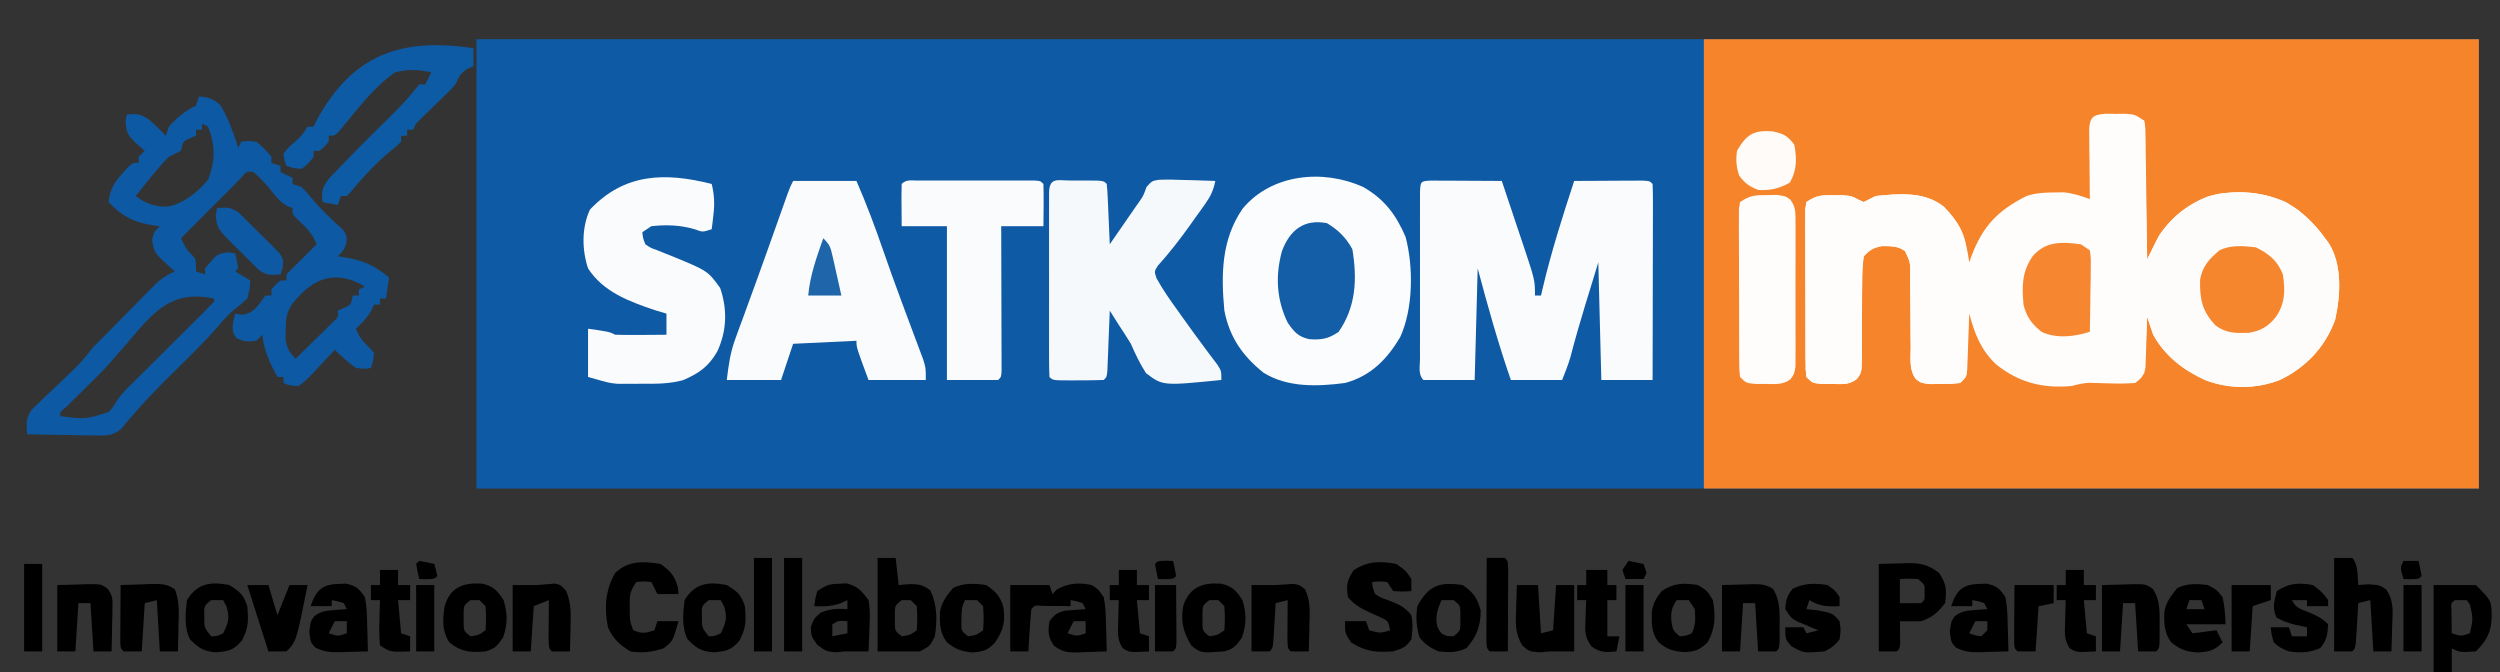 <?xml version="1.0" encoding="UTF-8"?>
<svg version="1.1" xmlns="http://www.w3.org/2000/svg" width="829" height="223">
<rect width="100%" height="100%" fill="#333333" stroke="none"/>
<path d="M0 0 C219.12 0 438.24 0 664 0 C664 49.17 664 98.34 664 149 C444.88 149 225.76 149 0 149 C0 99.83 0 50.66 0 0 Z " fill="#0F5AA5" transform="translate(158,13)"/>
<path d="M0 0 C84.81 0 169.62 0 257 0 C257 49.17 257 98.34 257 149 C172.19 149 87.38 149 0 149 C0 99.83 0 50.66 0 0 Z " fill="#F6842A" transform="translate(565,13)"/>
<path d="M0 0 C1.734 0.008 1.734 0.008 3.504 0.016 C4.658 0.01 5.811 0.005 7 0 C10.066 0.266 10.066 0.266 13.066 2.266 C13.465 4.252 13.465 4.252 13.499 6.715 C13.519 7.636 13.538 8.557 13.559 9.506 C13.565 10.502 13.572 11.497 13.578 12.523 C13.596 13.542 13.614 14.56 13.633 15.609 C13.687 18.869 13.721 22.13 13.754 25.391 C13.787 27.598 13.822 29.805 13.857 32.012 C13.943 37.43 14.011 42.847 14.066 48.266 C14.33 47.724 14.593 47.183 14.865 46.625 C15.216 45.911 15.568 45.197 15.93 44.461 C16.448 43.402 16.448 43.402 16.978 42.321 C20.682 35.328 26.78 30.425 34.074 27.445 C42.758 24.949 51.819 25.662 60.066 29.266 C65.346 32.4 69.472 36.274 73.066 41.266 C73.46 41.792 73.853 42.318 74.258 42.859 C78.817 50.103 78.2 60.154 76.406 68.242 C73.183 77.257 66.68 84.166 58.066 88.266 C50.08 91.347 41.273 91.332 33.293 88.301 C25.933 84.879 20.082 80.428 16.066 73.266 C15.358 71.28 14.682 69.282 14.066 67.266 C14.052 67.825 14.037 68.385 14.022 68.962 C13.948 71.502 13.851 74.04 13.754 76.578 C13.731 77.459 13.709 78.34 13.686 79.248 C13.65 80.096 13.615 80.943 13.578 81.816 C13.552 82.597 13.526 83.377 13.499 84.181 C12.957 86.794 12.218 87.708 10.066 89.266 C7.179 89.458 4.504 89.502 1.629 89.391 C0.109 89.347 -1.41 89.308 -2.93 89.273 C-3.602 89.249 -4.274 89.225 -4.967 89.2 C-7.085 89.271 -8.893 89.712 -10.934 90.266 C-20.606 91.134 -28.537 89.122 -36.145 83 C-41.133 78.164 -43.162 72.899 -44.934 66.266 C-44.953 66.891 -44.973 67.517 -44.994 68.162 C-45.089 70.988 -45.198 73.814 -45.309 76.641 C-45.355 78.118 -45.355 78.118 -45.402 79.625 C-45.441 80.566 -45.48 81.507 -45.52 82.477 C-45.551 83.346 -45.582 84.215 -45.615 85.111 C-45.934 87.266 -45.934 87.266 -47.934 89.266 C-50.867 89.566 -50.867 89.566 -54.371 89.578 C-56.102 89.603 -56.102 89.603 -57.867 89.629 C-60.934 89.266 -60.934 89.266 -62.601 87.985 C-64.932 84.978 -64.353 81.203 -64.34 77.547 C-64.351 76.693 -64.362 75.838 -64.373 74.958 C-64.419 71.302 -64.43 67.646 -64.445 63.99 C-64.46 61.321 -64.493 58.653 -64.527 55.984 C-64.523 54.742 -64.523 54.742 -64.518 53.475 C-64.461 49.249 -64.461 49.249 -66.212 45.547 C-68.632 43.746 -70.96 43.901 -73.898 43.867 C-76.777 44.431 -77.897 45.106 -79.934 47.266 C-80.323 50.288 -80.467 52.961 -80.438 55.984 C-80.447 56.839 -80.456 57.693 -80.466 58.573 C-80.495 61.304 -80.498 64.034 -80.496 66.766 C-80.5 69.497 -80.509 72.227 -80.537 74.958 C-80.554 76.658 -80.556 78.357 -80.544 80.057 C-80.595 85.829 -80.595 85.829 -82.265 87.985 C-84.884 89.995 -87.26 89.625 -90.496 89.578 C-91.652 89.574 -92.809 89.57 -94 89.566 C-96.934 89.266 -96.934 89.266 -98.934 87.266 C-99.194 84.837 -99.194 84.837 -99.208 81.746 C-99.218 80.591 -99.227 79.437 -99.237 78.247 C-99.236 76.995 -99.235 75.743 -99.234 74.453 C-99.239 73.173 -99.243 71.894 -99.247 70.575 C-99.255 67.865 -99.255 65.155 -99.249 62.444 C-99.243 58.967 -99.26 55.49 -99.284 52.013 C-99.302 48.701 -99.298 45.39 -99.297 42.078 C-99.306 40.826 -99.315 39.574 -99.325 38.284 C-99.319 37.129 -99.312 35.975 -99.306 34.785 C-99.307 33.765 -99.307 32.745 -99.308 31.695 C-99.184 30.893 -99.061 30.091 -98.934 29.266 C-95.483 26.965 -94.062 26.996 -89.996 27.016 C-88.436 27.008 -88.436 27.008 -86.844 27 C-83.934 27.266 -83.934 27.266 -81.805 28.406 C-81.187 28.69 -80.57 28.973 -79.934 29.266 C-78.59 28.62 -77.258 27.949 -75.934 27.266 C-68.261 26.477 -59.835 25.701 -53.477 30.727 C-47.831 36.358 -46 41.357 -44.934 49.266 C-44.703 48.613 -44.472 47.961 -44.234 47.289 C-40.511 37.311 -35.456 32.019 -25.934 27.266 C-22.796 26.222 -19.856 26.101 -16.559 26.078 C-15.643 26.064 -14.728 26.05 -13.785 26.035 C-10.584 26.294 -7.955 27.21 -4.934 28.266 C-4.944 27.488 -4.955 26.711 -4.965 25.911 C-5.007 22.404 -5.033 18.897 -5.059 15.391 C-5.075 14.167 -5.092 12.944 -5.109 11.684 C-5.116 10.517 -5.122 9.35 -5.129 8.148 C-5.139 7.07 -5.15 5.991 -5.161 4.879 C-4.825 1.015 -3.81 0.345 0 0 Z " fill="#FEFDFC" transform="translate(697.934,37.734)"/>
<path d="M0 0 C1.084 0.005 2.168 0.01 3.285 0.016 C5.04 0.021 5.04 0.021 6.83 0.026 C8.677 0.038 8.677 0.038 10.562 0.051 C12.416 0.058 12.416 0.058 14.306 0.065 C17.371 0.077 20.435 0.093 23.5 0.114 C23.681 0.657 23.862 1.201 24.048 1.761 C25.373 5.737 26.7 9.712 28.035 13.684 C28.544 15.202 29.053 16.72 29.562 18.239 C29.818 18.998 30.074 19.757 30.338 20.539 C34.5 32.972 34.5 32.972 34.5 38.114 C35.16 38.114 35.82 38.114 36.5 38.114 C36.707 37.214 36.915 36.314 37.129 35.387 C39.966 23.429 43.671 11.787 47.5 0.114 C51.646 0.085 55.791 0.067 59.937 0.051 C61.121 0.043 62.305 0.034 63.525 0.026 C64.65 0.022 65.775 0.019 66.933 0.016 C67.975 0.011 69.018 0.005 70.091 0 C72.5 0.114 72.5 0.114 73.5 1.114 C73.594 3.138 73.617 5.167 73.613 7.194 C73.613 9.146 73.613 9.146 73.613 11.137 C73.608 12.568 73.603 13.999 73.597 15.43 C73.596 16.886 73.594 18.342 73.593 19.798 C73.589 23.636 73.579 27.475 73.568 31.314 C73.558 35.228 73.554 39.142 73.549 43.057 C73.538 50.742 73.52 58.428 73.5 66.114 C67.89 66.114 62.28 66.114 56.5 66.114 C56.17 53.244 55.84 40.374 55.5 27.114 C54.407 30.682 53.314 34.25 52.187 37.926 C51.849 39.027 51.511 40.127 51.163 41.261 C49.401 47.03 47.741 52.81 46.222 58.647 C45.477 61.19 44.484 63.654 43.5 66.114 C37.89 66.114 32.28 66.114 26.5 66.114 C22.264 53.903 18.836 41.603 15.5 29.114 C15.17 41.324 14.84 53.534 14.5 66.114 C8.89 66.114 3.28 66.114 -2.5 66.114 C-4.303 64.311 -3.628 61.57 -3.63 59.141 C-3.633 57.863 -3.636 56.585 -3.639 55.268 C-3.637 53.862 -3.635 52.457 -3.633 51.051 C-3.634 49.62 -3.635 48.189 -3.636 46.758 C-3.637 43.755 -3.635 40.752 -3.631 37.749 C-3.625 33.892 -3.628 30.035 -3.634 26.178 C-3.638 23.221 -3.637 20.265 -3.634 17.309 C-3.633 15.886 -3.634 14.464 -3.637 13.041 C-3.639 11.056 -3.635 9.071 -3.63 7.086 C-3.629 5.954 -3.628 4.823 -3.627 3.657 C-3.458 0.259 -3.396 0.154 0 0 Z " fill="#FAFBFD" transform="translate(474.5,59.886)"/>
<path d="M0 0 C3.156 0.263 4.695 0.723 7.062 2.875 C9.814 7.313 11.372 12.056 13 17 C13.33 16.34 13.66 15.68 14 15 C16.188 14.688 16.188 14.688 19 15 C21.812 17.375 21.812 17.375 24 20 C24 20.66 24 21.32 24 22 C25.485 22.495 25.485 22.495 27 23 C27 23.66 27 24.32 27 25 C28.32 25.66 29.64 26.32 31 27 C31 27.66 31 28.32 31 29 C32.485 29.495 32.485 29.495 34 30 C35.543 31.566 35.543 31.566 37.188 33.562 C40.392 37.392 43.859 40.733 47.594 44.043 C49 46 49 46 48.844 48.613 C48 51 48 51 46 53 C46.641 53.086 47.281 53.173 47.941 53.262 C54.26 54.288 58.064 55.923 63 60 C62.67 62.31 62.34 64.62 62 67 C61.34 67 60.68 67 60 67 C60 67.66 60 68.32 60 69 C59.34 69 58.68 69 58 69 C57.629 69.866 57.629 69.866 57.25 70.75 C55.833 73.3 54.124 75.018 52 77 C53.116 79.604 54.035 81.031 56.188 82.938 C56.786 83.618 57.384 84.299 58 85 C57.75 87.75 57.75 87.75 57 90 C54.938 90.375 54.938 90.375 52 90 C49.464 88.208 47.228 86.158 45 84 C43.788 85.317 43.788 85.317 42.551 86.66 C41.472 87.795 40.393 88.929 39.312 90.062 C38.782 90.643 38.252 91.224 37.705 91.822 C36.196 93.387 34.8 94.78 33 96 C30.105 95.871 30.105 95.871 28 95 C28 94.34 28 93.68 28 93 C27.34 93 26.68 93 26 93 C23.467 88.358 21.535 84.348 21 79 C20.34 79.66 19.68 80.32 19 81 C16.166 81.363 14.595 81.357 12.125 79.875 C10.447 77.078 11.251 75.063 12 72 C13.083 72.186 13.083 72.186 14.188 72.375 C18.442 71.808 19.428 69.337 22 66 C22.66 66 23.32 66 24 66 C24 65.34 24 64.68 24 64 C25.375 62.375 25.375 62.375 27 61 C27.66 61 28.32 61 29 61 C29 60.34 29 59.68 29 59 C30.62 57.288 32.296 55.628 34 54 C34.928 53.072 35.856 52.144 36.812 51.188 C37.895 50.105 37.895 50.105 39 49 C37.56 45.256 35.126 43.031 32.242 40.367 C31 39 31 39 31 37 C30.422 36.773 29.845 36.546 29.25 36.312 C26.404 34.652 25.002 32.608 23 30 C20.479 27.228 20.479 27.228 18 25 C15.769 24.772 15.769 24.772 13.926 26.949 C12.95 27.965 11.975 28.982 11 30 C9.6 31.405 8.198 32.807 6.793 34.207 C6.042 34.958 5.291 35.709 4.518 36.482 C1.012 39.988 -2.494 43.494 -6 47 C-4.951 49.225 -4.197 50.818 -2.375 52.5 C-1 54 -1 54 -1 58 C-0.01 58.33 0.98 58.66 2 59 C2 58.34 2 57.68 2 57 C6.082 52.102 6.082 52.102 9.812 51.688 C10.534 51.791 11.256 51.894 12 52 C12.382 53.656 12.714 55.325 13 57 C12.67 57.33 12.34 57.66 12 58 C13.65 58.99 15.3 59.98 17 61 C16.875 63.688 16.875 63.688 16 67 C13.375 69.375 13.375 69.375 11.716 70.615 C9.86 72.113 8.444 73.71 6.914 75.539 C1.739 81.548 -3.971 87.017 -9.617 92.578 C-14.067 96.987 -18.381 101.43 -22.43 106.211 C-23.207 107.097 -23.207 107.097 -24 108 C-24.586 108.727 -25.171 109.453 -25.774 110.202 C-28.838 112.677 -30.834 112.459 -34.734 112.391 C-36.03 112.378 -37.325 112.365 -38.66 112.352 C-40.023 112.318 -41.387 112.284 -42.75 112.25 C-44.129 112.23 -45.508 112.212 -46.887 112.195 C-50.259 112.148 -53.629 112.082 -57 112 C-57.301 108.538 -57.45 106.638 -55.411 103.746 C-54.318 102.71 -54.318 102.71 -53.203 101.652 C-52.012 100.497 -52.012 100.497 -50.797 99.318 C-49.956 98.533 -49.116 97.747 -48.25 96.938 C-46.607 95.365 -44.967 93.791 -43.328 92.215 C-42.595 91.525 -41.862 90.835 -41.106 90.125 C-38.877 87.876 -36.954 85.489 -35 83 C-33.354 81.313 -31.683 79.65 -30 78 C-28.57 76.55 -27.142 75.098 -25.715 73.645 C-24.123 72.034 -22.53 70.423 -20.938 68.812 C-20.135 67.993 -19.333 67.174 -18.506 66.33 C-17.729 65.547 -16.953 64.764 -16.152 63.957 C-15.451 63.245 -14.75 62.533 -14.027 61.8 C-12.089 60.079 -10.367 59.024 -8 58 C-8.505 57.564 -9.011 57.129 -9.531 56.68 C-14.866 51.79 -14.866 51.79 -15.562 47.688 C-15 45 -15 45 -13 43 C-13.641 42.925 -14.281 42.85 -14.941 42.773 C-21.569 41.766 -25.387 39.858 -30 35 C-29.475 30.891 -28.332 28.745 -25.562 25.688 C-24.636 24.641 -24.636 24.641 -23.691 23.574 C-22 22 -22 22 -20 22 C-20 21.34 -20 20.68 -20 20 C-19.34 19.34 -18.68 18.68 -18 18 C-18.99 17.134 -19.98 16.267 -21 15.375 C-23.534 12.877 -23.963 12.331 -24.375 8.625 C-24.189 7.326 -24.189 7.326 -24 6 C-20.571 5.608 -19.269 5.814 -16.375 7.812 C-14.537 9.506 -12.721 11.189 -11 13 C-10.67 12.01 -10.34 11.02 -10 10 C-7.175 6.87 -4.729 4.864 -1 3 C-0.67 2.01 -0.34 1.02 0 0 Z M1 9 C1 9.66 1 10.32 1 11 C0.34 11 -0.32 11 -1 11 C-1 11.66 -1 12.32 -1 13 C-1.639 13.268 -2.279 13.536 -2.938 13.812 C-5.331 14.887 -5.331 14.887 -6 18 C-7.325 18.682 -8.66 19.347 -10 20 C-11.828 21.763 -11.828 21.763 -13.5 23.812 C-14.099 24.52 -14.699 25.228 -15.316 25.957 C-17.236 28.286 -19.142 30.622 -21 33 C-17.536 35.598 -14.566 36.65 -10.191 36.484 C-4.84 35.301 -0.467 31.743 3 27.625 C5.432 21.241 5.428 16.262 3 10 C2.34 9.67 1.68 9.34 1 9 Z M31.199 68.379 C28.933 71.443 28.811 73.604 28.75 77.375 C28.724 78.331 28.698 79.288 28.672 80.273 C29.046 83.379 29.934 84.705 32 87 C34.341 84.716 36.672 82.422 39 80.125 C39.668 79.474 40.335 78.823 41.023 78.152 C41.655 77.527 42.287 76.902 42.938 76.258 C43.817 75.394 43.817 75.394 44.715 74.512 C46.216 73.077 46.216 73.077 46 71 C46.639 70.732 47.279 70.464 47.938 70.188 C50.331 69.113 50.331 69.113 51 66 C51.66 66 52.32 66 53 66 C53 65.34 53 64.68 53 64 C53.66 63.67 54.32 63.34 55 63 C45.218 57.274 37.967 60.119 31.199 68.379 Z M-24 82 C-24.767 82.859 -25.534 83.717 -26.324 84.602 C-27.404 85.815 -28.47 87.04 -29.508 88.289 C-31.561 90.643 -33.777 92.807 -36 95 C-37.772 96.749 -39.543 98.499 -41.312 100.25 C-42.196 101.121 -43.079 101.993 -43.988 102.891 C-46.115 104.635 -46.115 104.635 -46 106 C-37.618 107.057 -37.618 107.057 -29.91 104.617 C-28.421 102.867 -28.421 102.867 -27.309 101.02 C-25.544 98.296 -23.315 96.277 -21 94 C-20.015 93.021 -19.03 92.042 -18.046 91.062 C-17.525 90.545 -17.005 90.028 -16.469 89.495 C-14.149 87.188 -11.832 84.879 -9.514 82.569 C-8.288 81.348 -7.061 80.128 -5.834 78.909 C-4.057 77.145 -2.284 75.377 -0.512 73.609 C0.041 73.062 0.594 72.514 1.164 71.949 C2.462 70.652 3.734 69.328 5 68 C5 67.67 5 67.34 5 67 C-9.511 63.982 -15.249 71.714 -24 82 Z " fill="#0D59A4" transform="translate(66,32)"/>
<path d="M0 0 C7.039 3.978 10.989 9.262 14.109 16.613 C16.744 26.63 16.625 40.305 12.316 49.777 C7.942 57.163 2.473 62.747 -6 65 C-15.031 66.187 -25.036 66.564 -32.992 61.602 C-39.952 56.05 -44.29 49.833 -46 41 C-47.134 29.004 -46.978 17.366 -39.938 7.188 C-30.329 -4.387 -13.208 -5.993 0 0 Z " fill="#FBFCFD" transform="translate(452,62)"/>
<path d="M0 0 C0.33 0 0.66 0 1 0 C1.33 15.18 1.66 30.36 2 46 C3.32 43.36 4.64 40.72 6 38 C10.773 31.181 17.593 25.844 25.91 24.246 C35.489 23.118 44.298 24.084 52.312 29.812 C55.676 32.567 58.45 35.458 61 39 C61.393 39.526 61.786 40.052 62.191 40.594 C66.75 47.837 66.134 57.888 64.34 65.977 C61.116 74.992 54.614 81.901 46 86 C38.014 89.082 29.207 89.067 21.227 86.035 C13.866 82.613 8.015 78.162 4 71 C3.01 68.03 3.01 68.03 2 65 C1.67 71.27 1.34 77.54 1 84 C0.67 84 0.34 84 0 84 C0 56.28 0 28.56 0 0 Z " fill="#FEFCFA" transform="translate(710,40)"/>
<path d="M0 0 C0.798 0.004 1.596 0.008 2.418 0.012 C3.216 0.008 4.014 0.004 4.836 0 C10.791 0.01 10.791 0.01 11.918 1.137 C12.075 2.623 12.169 4.116 12.234 5.609 C12.276 6.508 12.318 7.408 12.361 8.334 C12.401 9.28 12.44 10.225 12.48 11.199 C12.524 12.149 12.567 13.098 12.611 14.076 C12.718 16.43 12.82 18.783 12.918 21.137 C14.691 18.576 16.461 16.013 18.23 13.449 C18.73 12.728 19.229 12.007 19.744 11.264 C20.231 10.558 20.717 9.852 21.219 9.125 C21.701 8.44 22.184 7.754 22.681 7.048 C24.07 5.038 24.07 5.038 25.105 2.137 C26.918 0.137 26.918 0.137 29.112 -0.243 C31.961 -0.358 34.757 -0.298 37.605 -0.176 C38.594 -0.153 39.582 -0.131 40.6 -0.107 C43.041 -0.048 45.479 0.034 47.918 0.137 C47.306 3.264 46.289 5.344 44.441 7.93 C43.938 8.638 43.435 9.347 42.917 10.077 C42.113 11.189 42.113 11.189 41.293 12.324 C40.753 13.085 40.214 13.846 39.658 14.63 C36.268 19.379 32.751 23.947 28.832 28.277 C27.677 30.14 27.677 30.14 28.402 32.363 C30.504 36.209 32.98 39.712 35.543 43.262 C36.077 44.011 36.611 44.761 37.161 45.534 C39.571 48.91 42.004 52.268 44.488 55.59 C45.208 56.554 45.927 57.518 46.668 58.512 C47.302 59.344 47.936 60.177 48.59 61.035 C49.918 63.137 49.918 63.137 49.918 66.137 C30.482 68.092 30.482 68.092 24.922 63.852 C22.901 60.701 21.404 57.569 19.918 54.137 C18.619 52.032 17.287 49.947 15.918 47.887 C14.917 46.304 13.916 44.721 12.918 43.137 C12.893 43.798 12.868 44.459 12.842 45.14 C12.726 48.119 12.604 51.096 12.48 54.074 C12.441 55.115 12.402 56.156 12.361 57.229 C12.319 58.218 12.278 59.207 12.234 60.227 C12.198 61.143 12.161 62.059 12.123 63.004 C11.918 65.137 11.918 65.137 10.918 66.137 C8.075 66.237 5.261 66.275 2.418 66.262 C1.62 66.266 0.822 66.269 0 66.273 C-5.955 66.263 -5.955 66.263 -7.082 65.137 C-7.181 63.148 -7.21 61.155 -7.211 59.164 C-7.215 57.886 -7.218 56.608 -7.221 55.291 C-7.219 53.886 -7.217 52.48 -7.215 51.074 C-7.216 49.643 -7.216 48.212 -7.218 46.781 C-7.219 43.778 -7.217 40.775 -7.212 37.772 C-7.207 33.915 -7.21 30.058 -7.216 26.201 C-7.22 23.245 -7.218 20.288 -7.216 17.332 C-7.215 15.91 -7.216 14.487 -7.218 13.064 C-7.221 11.079 -7.216 9.094 -7.211 7.109 C-7.211 5.978 -7.21 4.846 -7.209 3.68 C-6.966 -1.188 -4.24 0.007 0 0 Z " fill="#F6F9FB" transform="translate(355.082,59.863)"/>
<path d="M0 0 C6.93 0 13.86 0 21 0 C24.34 7.691 27.254 15.425 29.975 23.351 C31.879 28.868 33.858 34.351 35.895 39.82 C36.145 40.495 36.396 41.17 36.654 41.865 C37.664 44.584 38.675 47.304 39.699 50.018 C40.418 51.927 41.13 53.838 41.84 55.75 C42.464 57.413 42.464 57.413 43.101 59.109 C44 62 44 62 44 66 C37.73 66 31.46 66 25 66 C21 55.25 21 55.25 21 53 C10.605 53.495 10.605 53.495 0 54 C-1.32 57.96 -2.64 61.92 -4 66 C-9.94 66 -15.88 66 -22 66 C-21.316 60.528 -20.867 56.979 -19.066 52.078 C-18.669 50.983 -18.272 49.888 -17.863 48.759 C-17.434 47.601 -17.005 46.443 -16.562 45.25 C-15.89 43.403 -15.217 41.557 -14.545 39.709 C-13.844 37.784 -13.139 35.86 -12.435 33.937 C-10.984 29.968 -9.563 25.989 -8.148 22.008 C-7.919 21.364 -7.691 20.719 -7.455 20.056 C-6.782 18.162 -6.11 16.269 -5.438 14.375 C-4.604 12.028 -3.77 9.682 -2.934 7.336 C-2.584 6.352 -2.233 5.367 -1.873 4.353 C-1 2 -1 2 0 0 Z " fill="#F9FBFC" transform="translate(263,60)"/>
<path d="M0 0 C1.56 -0.008 1.56 -0.008 3.152 -0.016 C6.062 0.25 6.062 0.25 8.191 1.391 C8.809 1.674 9.426 1.958 10.062 2.25 C11.406 1.605 12.738 0.933 14.062 0.25 C21.748 -0.54 30.114 -1.288 36.516 3.684 C41.154 8.38 44.175 12.95 44.208 19.69 C44.214 20.584 44.221 21.478 44.227 22.4 C44.228 23.362 44.229 24.325 44.23 25.316 C44.235 26.801 44.235 26.801 44.241 28.316 C44.246 30.408 44.248 32.5 44.248 34.593 C44.25 37.803 44.268 41.014 44.287 44.225 C44.29 46.255 44.292 48.286 44.293 50.316 C44.3 51.281 44.307 52.246 44.315 53.239 C44.312 54.13 44.309 55.022 44.305 55.94 C44.307 56.726 44.308 57.512 44.31 58.321 C44.062 60.25 44.062 60.25 42.062 62.25 C39.129 62.551 39.129 62.551 35.625 62.562 C33.894 62.588 33.894 62.588 32.129 62.613 C29.062 62.25 29.062 62.25 27.395 60.969 C25.064 57.962 25.643 54.187 25.656 50.531 C25.645 49.677 25.635 48.823 25.623 47.943 C25.577 44.286 25.566 40.63 25.551 36.974 C25.536 34.305 25.503 31.637 25.469 28.969 C25.473 27.726 25.473 27.726 25.478 26.459 C25.535 22.233 25.535 22.233 23.785 18.531 C21.364 16.73 19.036 16.886 16.098 16.852 C13.219 17.415 12.099 18.09 10.062 20.25 C9.674 23.273 9.529 25.946 9.559 28.969 C9.549 29.823 9.54 30.677 9.53 31.557 C9.501 34.289 9.498 37.019 9.5 39.75 C9.496 42.481 9.487 45.212 9.459 47.943 C9.442 49.642 9.44 51.341 9.452 53.041 C9.401 58.813 9.401 58.813 7.731 60.969 C5.112 62.979 2.736 62.609 -0.5 62.562 C-1.656 62.559 -2.813 62.555 -4.004 62.551 C-6.938 62.25 -6.938 62.25 -8.938 60.25 C-9.198 57.821 -9.198 57.821 -9.212 54.73 C-9.222 53.576 -9.231 52.421 -9.241 51.232 C-9.24 49.98 -9.239 48.728 -9.238 47.438 C-9.243 46.158 -9.247 44.878 -9.251 43.559 C-9.259 40.849 -9.258 38.139 -9.253 35.429 C-9.247 31.951 -9.264 28.475 -9.288 24.997 C-9.306 21.686 -9.302 18.374 -9.301 15.062 C-9.31 13.81 -9.319 12.558 -9.329 11.268 C-9.322 10.114 -9.316 8.959 -9.31 7.77 C-9.31 6.75 -9.311 5.73 -9.312 4.679 C-9.188 3.877 -9.065 3.076 -8.938 2.25 C-5.487 -0.051 -4.066 -0.02 0 0 Z " fill="#FEFDFB" transform="translate(607.938,64.75)"/>
<path d="M0 0 C0.884 3.635 1.008 6.604 0.562 10.312 C0.461 11.196 0.359 12.079 0.254 12.988 C0.17 13.652 0.086 14.316 0 15 C-3 16 -3 16 -5.5 15.062 C-10.297 13.606 -15.017 13.468 -20 14 C-20.99 14.66 -21.98 15.32 -23 16 C-22.805 17.95 -22.805 17.95 -22 20 C-20.235 21.217 -20.235 21.217 -18 22 C-17.19 22.33 -16.381 22.66 -15.547 23 C-14.706 23.33 -13.866 23.66 -13 24 C-1.297 28.832 -1.297 28.832 2.812 34.5 C5.238 41.649 5.032 48.616 1.875 55.5 C-0.99 60.536 -4.236 62.826 -9.539 65.078 C-14.217 66.324 -18.619 66.291 -23.438 66.25 C-24.811 66.262 -24.811 66.262 -26.213 66.273 C-27.56 66.27 -27.56 66.27 -28.934 66.266 C-30.141 66.262 -30.141 66.262 -31.373 66.259 C-34 66 -34 66 -41 64 C-41 58.72 -41 53.44 -41 48 C-34 49 -34 49 -32 50 C-29.116 50.072 -26.258 50.093 -23.375 50.062 C-22.573 50.058 -21.771 50.053 -20.945 50.049 C-18.964 50.037 -16.982 50.019 -15 50 C-15 47.69 -15 45.38 -15 43 C-16.238 42.629 -17.475 42.258 -18.75 41.875 C-27.316 38.988 -35.955 35.829 -41 28 C-43.072 21.785 -43.133 14.441 -40.375 8.5 C-28.953 -3.523 -15.685 -3.966 0 0 Z " fill="#FAFBFD" transform="translate(236,61)"/>
<path d="M0 0 C1.346 -0.005 1.346 -0.005 2.72 -0.01 C4.184 -0.007 4.184 -0.007 5.678 -0.003 C6.673 -0.004 7.668 -0.005 8.693 -0.006 C10.801 -0.007 12.91 -0.005 15.018 -0.001 C18.258 0.004 21.497 -0.001 24.736 -0.007 C26.779 -0.007 28.822 -0.005 30.865 -0.003 C31.841 -0.005 32.817 -0.007 33.823 -0.01 C34.721 -0.006 35.618 -0.003 36.543 0 C37.734 0.001 37.734 0.001 38.95 0.002 C40.771 0.129 40.771 0.129 41.771 1.129 C41.916 5.798 41.814 10.458 41.771 15.129 C37.151 15.129 32.531 15.129 27.771 15.129 C27.777 16.639 27.782 18.148 27.787 19.703 C27.805 25.281 27.817 30.859 27.826 36.437 C27.831 38.855 27.838 41.273 27.847 43.692 C27.859 47.159 27.865 50.627 27.869 54.094 C27.874 55.183 27.879 56.271 27.885 57.393 C27.885 58.394 27.885 59.395 27.885 60.426 C27.887 61.312 27.889 62.198 27.892 63.111 C27.771 65.129 27.771 65.129 26.771 66.129 C21.161 66.129 15.551 66.129 9.771 66.129 C9.771 49.299 9.771 32.469 9.771 15.129 C4.821 15.129 -0.129 15.129 -5.229 15.129 C-5.326 4.29 -5.326 4.29 -5.229 1.129 C-3.669 -0.43 -2.167 0.002 0 0 Z " fill="#FAFBFD" transform="translate(304.229,59.871)"/>
<path d="M0 0 C1.052 -0.017 2.104 -0.034 3.188 -0.051 C6 0.312 6 0.312 7.652 1.496 C9.5 3.987 9.381 5.659 9.388 8.746 C9.398 9.857 9.407 10.969 9.417 12.114 C9.411 13.314 9.405 14.514 9.398 15.75 C9.401 16.982 9.404 18.213 9.407 19.482 C9.41 22.756 9.398 26.029 9.381 29.303 C9.375 31.311 9.381 33.318 9.391 35.325 C9.41 39.175 9.407 43.025 9.398 46.875 C9.408 48.675 9.408 48.675 9.417 50.511 C9.407 51.623 9.398 52.734 9.388 53.879 C9.386 54.858 9.383 55.837 9.381 56.846 C9 59.312 9 59.312 7.667 61.129 C5.027 63.003 2.616 62.671 -0.562 62.625 C-1.719 62.621 -2.875 62.617 -4.066 62.613 C-7 62.312 -7 62.312 -9 60.312 C-9.261 57.884 -9.261 57.884 -9.275 54.793 C-9.284 53.638 -9.294 52.484 -9.304 51.294 C-9.303 50.042 -9.302 48.79 -9.301 47.5 C-9.305 46.22 -9.309 44.94 -9.314 43.622 C-9.321 40.912 -9.321 38.201 -9.316 35.491 C-9.31 32.014 -9.327 28.537 -9.35 25.06 C-9.368 21.748 -9.365 18.437 -9.363 15.125 C-9.372 13.873 -9.382 12.621 -9.391 11.331 C-9.385 10.176 -9.379 9.022 -9.372 7.832 C-9.373 6.812 -9.374 5.792 -9.374 4.741 C-9.251 3.94 -9.127 3.138 -9 2.312 C-5.553 0.015 -4.067 0.015 0 0 Z " fill="#FEFDFB" transform="translate(586,64.688)"/>
<path d="M0 0 C0 1.98 0 3.96 0 6 C-0.928 6.371 -0.928 6.371 -1.875 6.75 C-4.428 8.252 -4.704 9.397 -6 12 C-7.405 13.616 -7.405 13.616 -9.004 15.164 C-9.579 15.729 -10.155 16.293 -10.748 16.875 C-11.347 17.453 -11.946 18.03 -12.562 18.625 C-13.753 19.782 -14.942 20.94 -16.129 22.102 C-16.656 22.61 -17.182 23.119 -17.725 23.643 C-19.116 24.994 -19.116 24.994 -20 27 C-20.66 27 -21.32 27 -22 27 C-22 27.66 -22 28.32 -22 29 C-22.66 29 -23.32 29 -24 29 C-24 29.66 -24 30.32 -24 31 C-25.355 32.332 -25.355 32.332 -27.188 33.812 C-32.229 38.004 -36.552 42.552 -40.668 47.645 C-41.108 48.092 -41.547 48.539 -42 49 C-42.66 49 -43.32 49 -44 49 C-44.33 49.99 -44.66 50.98 -45 52 C-46.65 51.67 -48.3 51.34 -50 51 C-50.527 47.398 -50.149 46.2 -47.938 43.23 C-46.972 42.204 -45.991 41.19 -45 40.188 C-44.475 39.637 -43.949 39.087 -43.408 38.52 C-38.179 33.078 -32.816 27.759 -27.434 22.469 C-24.666 19.739 -22.07 17.088 -19.656 14.031 C-19.11 13.361 -18.563 12.691 -18 12 C-17.34 12 -16.68 12 -16 12 C-15.34 10.68 -14.68 9.36 -14 8 C-18.285 7.011 -21.719 6.92 -26 8 C-32.137 12.193 -36.973 18.341 -41.677 24.027 C-42.209 24.666 -42.741 25.306 -43.289 25.965 C-43.763 26.547 -44.237 27.13 -44.725 27.73 C-46 29 -46 29 -48 29 C-48 29.66 -48 30.32 -48 31 C-49.375 32.625 -49.375 32.625 -51 34 C-51.66 34 -52.32 34 -53 34 C-53 34.66 -53 35.32 -53 36 C-54.688 38.188 -54.688 38.188 -57 40 C-59.75 39.75 -59.75 39.75 -62 39 C-62.711 37.227 -62.711 37.227 -63 35 C-61.602 33.148 -61.602 33.148 -59.625 31.375 C-56.926 28.982 -56.926 28.982 -55 26 C-54.34 26 -53.68 26 -53 26 C-52.752 25.447 -52.505 24.895 -52.249 24.325 C-40.233 1.959 -23.982 -3.62 0 0 Z " fill="#0D5BA4" transform="translate(157,16)"/>
<path d="M0 0 C3.755 2.227 6.342 4.799 8.438 8.625 C10.083 18.5 9.685 27.689 3.875 36.062 C0.418 38.392 -1.745 38.739 -5.852 38.473 C-9.534 37.662 -10.881 36.054 -13 33 C-16.725 25.339 -17.15 17.353 -14.875 9.188 C-12.276 2.338 -7.625 -1.472 0 0 Z " fill="#145EA7" transform="translate(440,74)"/>
<path d="M0 0 C4.406 2.163 7.199 4.397 9 9 C9.799 14.218 9.775 18.538 6.75 23 C4.243 26.218 1.676 27.737 -2.367 28.371 C-6.735 28.487 -9.986 28.563 -13.5 25.75 C-17.894 20.917 -18.547 17.212 -18.461 10.77 C-17.729 6.372 -15.374 3.78 -12 1 C-8.288 -0.856 -4.052 -0.448 0 0 Z " fill="#F6862E" transform="translate(748,82)"/>
<path d="M0 0 C0.99 0.66 1.98 1.32 3 2 C3.341 4.706 3.341 4.706 3.293 8.102 C3.283 9.313 3.274 10.525 3.264 11.773 C3.239 13.044 3.213 14.315 3.188 15.625 C3.167 17.543 3.167 17.543 3.146 19.5 C3.111 22.667 3.062 25.833 3 29 C-1.972 30.657 -8.122 31.365 -12.984 29.059 C-16.201 26.519 -18.119 23.964 -19 20 C-19.555 13.99 -19.54 9.127 -16 4 C-11.712 -1.092 -6.216 -0.827 0 0 Z " fill="#F68730" transform="translate(690,81)"/>
<path d="M0 0 C4.29 0 8.58 0 13 0 C13.33 0.99 13.66 1.98 14 3 C14.474 2.505 14.949 2.01 15.438 1.5 C19.102 -0.645 22.853 -0.927 27 0 C29.234 1.449 29.234 1.449 31 4 C31.62 7.079 31.696 10.116 31.75 13.25 C31.78 14.09 31.809 14.931 31.84 15.797 C31.91 17.864 31.957 19.932 32 22 C29.582 22.108 27.169 22.187 24.75 22.25 C23.727 22.3 23.727 22.3 22.684 22.352 C19.221 22.419 17.358 22.266 14.543 20.176 C12.47 17.253 12.478 15.508 13 12 C14.636 9.825 15.586 9.094 18.262 8.488 C19.062 8.43 19.863 8.372 20.688 8.312 C21.9 8.214 21.9 8.214 23.137 8.113 C23.752 8.076 24.366 8.039 25 8 C24.67 7.34 24.34 6.68 24 6 C21.975 5.348 21.975 5.348 20 5 C20 5.66 20 6.32 20 7 C19.145 6.988 18.291 6.977 17.41 6.965 C16.305 6.956 15.201 6.947 14.062 6.938 C12.409 6.92 12.409 6.92 10.723 6.902 C8.086 6.687 8.086 6.687 7 8 C6.765 10.35 6.586 12.706 6.438 15.062 C6.354 16.353 6.27 17.643 6.184 18.973 C6.123 19.972 6.062 20.971 6 22 C4.02 22 2.04 22 0 22 C0 14.74 0 7.48 0 0 Z M21 12 C20.34 13.32 19.68 14.64 19 16 C22.049 17.011 22.049 17.011 25 16 C25 14.68 25 13.36 25 12 C23.68 12 22.36 12 21 12 Z " fill="#000000" transform="translate(335,194)"/>
<path d="M0 0 C3.188 2.25 3.188 2.25 5 5 C5 6.32 5 7.64 5 9 C2.125 9.188 2.125 9.188 -1 9 C-1.66 8.01 -2.32 7.02 -3 6 C-5.584 5.75 -5.584 5.75 -8 6 C-7.835 7.951 -7.835 7.951 -7 10 C-5.025 11.246 -5.025 11.246 -2.625 12.062 C0.567 13.274 2.905 14.235 5 17 C5.556 19.705 5.426 22.277 5 25 C3.188 27.674 2.122 27.959 -1 29 C-6.632 29.369 -10.111 29.143 -15 26 C-17 23 -17 23 -17 19 C-14.69 19 -12.38 19 -10 19 C-9.67 19.99 -9.34 20.98 -9 22 C-5.417 23.002 -5.417 23.002 -2 22 C-2.679 18.867 -2.679 18.867 -5.18 17.719 C-6.514 17.115 -6.514 17.115 -7.875 16.5 C-11.119 15.024 -13.755 13.824 -16 11 C-16.677 7.108 -16.303 5.48 -14.188 2.125 C-9.559 -0.96 -5.409 -1.022 0 0 Z " fill="#000000" transform="translate(463,187)"/>
<path d="M0 0 C3.558 -0.093 3.558 -0.093 7.188 -0.188 C8.294 -0.228 8.294 -0.228 9.423 -0.27 C13.839 -0.326 16.521 0.272 20 3 C22.5 6.75 22.536 8.559 22 13 C19.459 16.16 17.854 17.715 14 19 C11.667 19.04 9.333 19.044 7 19 C7.012 19.638 7.023 20.276 7.035 20.934 C7.044 21.76 7.053 22.586 7.062 23.438 C7.074 24.261 7.086 25.085 7.098 25.934 C7 28 7 28 6 29 C4.02 29 2.04 29 0 29 C0 19.43 0 9.86 0 0 Z M7 5 C7 7.64 7 10.28 7 13 C9.333 13.042 11.667 13.041 14 13 C15.27 11.947 15.27 11.947 15.188 9.562 C15.268 6.833 15.268 6.833 13 5 C9.917 4.833 9.917 4.833 7 5 Z " fill="#000000" transform="translate(623,187)"/>
<path d="M0 0 C1.98 0 3.96 0 6 0 C6.33 2.97 6.66 5.94 7 9 C8.238 8.897 9.475 8.794 10.75 8.688 C13.919 8.727 14.81 8.867 17.5 10.75 C19.834 15.807 19.808 20.535 19 26 C17.375 29.25 17.375 29.25 14 31 C9.38 31 4.76 31 0 31 C0 20.77 0 10.54 0 0 Z M8 14 C5.843 15.756 5.843 15.756 5.734 17.875 C5.74 18.576 5.745 19.277 5.75 20 C5.745 20.701 5.74 21.402 5.734 22.125 C5.843 24.244 5.843 24.244 8 26 C10.782 25.595 10.782 25.595 13 24 C13.229 19.983 13.229 19.983 13 16 C12.34 15.34 11.68 14.68 11 14 C10.01 14 9.02 14 8 14 Z " fill="#000000" transform="translate(291,185)"/>
<path d="M0 0 C1.98 0 3.96 0 6 0 C8.047 2.047 7.7 6.304 8 9 C9.609 8.876 9.609 8.876 11.25 8.75 C15 9 15 9 17.219 10.438 C19.881 14.267 19.435 17.707 19.25 22.25 C19.232 23.09 19.214 23.931 19.195 24.797 C19.148 26.865 19.077 28.933 19 31 C17.02 31 15.04 31 13 31 C12.67 25.39 12.34 19.78 12 14 C10.68 14.33 9.36 14.66 8 15 C7.939 16.071 7.879 17.142 7.816 18.246 C7.732 19.643 7.647 21.04 7.562 22.438 C7.523 23.145 7.484 23.852 7.443 24.58 C7.113 29.887 7.113 29.887 6 31 C4.02 31 2.04 31 0 31 C0 20.77 0 10.54 0 0 Z " fill="#000000" transform="translate(774,185)"/>
<path d="M0 0 C3.418 2.393 4.661 3.825 5.812 7.812 C5.874 8.534 5.936 9.256 6 10 C3.69 10 1.38 10 -1 10 C-1.66 8.68 -2.32 7.36 -3 6 C-5.416 5.75 -5.416 5.75 -8 6 C-10.173 9.26 -10.249 10.23 -10.188 14 C-10.181 14.866 -10.175 15.732 -10.168 16.625 C-10.088 19.149 -10.088 19.149 -9 22 C-6.056 23.178 -5.1 23.033 -2 22 C-1.67 21.01 -1.34 20.02 -1 19 C1.31 19 3.62 19 6 19 C4.075 25.663 4.075 25.663 1 28 C-2.738 29.246 -6.124 29.645 -10 29 C-13.628 26.715 -15.524 24.996 -17.375 21.125 C-18.667 14.664 -18.358 8.764 -15 3 C-10.663 -1.175 -5.691 -0.902 0 0 Z " fill="#000000" transform="translate(219,187)"/>
<path d="M0 0 C4.62 0 9.24 0 14 0 C19.146 5.146 19.146 5.146 19.25 10.312 C19.2 15.502 17.658 18.342 14 22 C8.667 22.333 8.667 22.333 6 21 C6 23.64 6 26.28 6 29 C4.02 29 2.04 29 0 29 C0 19.43 0 9.86 0 0 Z M7 5 C5.741 6.034 5.741 6.034 5.902 8.285 C5.914 9.202 5.926 10.118 5.938 11.062 C5.947 11.982 5.956 12.901 5.965 13.848 C5.976 14.558 5.988 15.268 6 16 C9.049 17.011 9.049 17.011 12 16 C13.089 11.23 13.089 11.23 12.062 6.562 C11.712 6.047 11.361 5.531 11 5 C9.68 5 8.36 5 7 5 Z " fill="#000000" transform="translate(807,194)"/>
<path d="M0 0 C2.667 0 5.333 0 8 0 C10.009 -0.128 12.019 -0.255 14.027 -0.391 C16 0 16 0 17.742 1.438 C19.65 5.323 19.317 8.987 19.188 13.25 C19.167 14.511 19.167 14.511 19.146 15.797 C19.111 17.865 19.057 19.933 19 22 C17 22.043 15 22.041 13 22 C12 21 12 21 11.902 17.402 C11.909 15.914 11.921 14.426 11.938 12.938 C11.942 12.179 11.947 11.42 11.951 10.639 C11.963 8.759 11.981 6.88 12 5 C10.68 5.33 9.36 5.66 8 6 C7.939 7.071 7.879 8.142 7.816 9.246 C7.732 10.643 7.647 12.04 7.562 13.438 C7.523 14.145 7.484 14.852 7.443 15.58 C7.113 20.887 7.113 20.887 6 22 C4.02 22 2.04 22 0 22 C0 14.74 0 7.48 0 0 Z " fill="#000000" transform="translate(415,194)"/>
<path d="M0 0 C1.125 -0.06 1.125 -0.06 2.273 -0.121 C5.99 0.762 7.378 2.391 9.625 5.438 C10.209 8.407 10.102 11.239 9.938 14.25 C9.915 15.038 9.892 15.827 9.869 16.639 C9.811 18.572 9.721 20.505 9.625 22.438 C6.958 22.438 4.292 22.438 1.625 22.438 C0.697 22.541 -0.231 22.644 -1.188 22.75 C-4.375 22.438 -4.375 22.438 -7.312 20.312 C-9.375 17.438 -9.375 17.438 -9.5 14.312 C-8.375 11.438 -8.375 11.438 -6.188 9.562 C-3.043 8.305 -0.731 8.203 2.625 8.438 C2.625 7.447 2.625 6.457 2.625 5.438 C1.924 5.768 1.222 6.098 0.5 6.438 C-2.635 7.528 -5.081 7.591 -8.375 7.438 C-8.062 5.062 -8.062 5.062 -7.375 2.438 C-4.353 0.423 -3.458 0.1 0 0 Z M-2.375 13.438 C-2.375 14.758 -2.375 16.078 -2.375 17.438 C-0.725 17.108 0.925 16.777 2.625 16.438 C2.625 15.117 2.625 13.797 2.625 12.438 C-0.3 12.214 -0.3 12.214 -2.375 13.438 Z " fill="#000000" transform="translate(278.375,193.562)"/>
<path d="M0 0 C0.762 -0.028 1.524 -0.057 2.309 -0.086 C5.627 0.593 6.635 1.579 8.562 4.375 C9.182 7.454 9.259 10.491 9.312 13.625 C9.342 14.465 9.372 15.306 9.402 16.172 C9.473 18.239 9.52 20.307 9.562 22.375 C7.145 22.456 4.731 22.516 2.312 22.562 C1.631 22.588 0.949 22.613 0.246 22.639 C-2.885 22.684 -5.101 22.552 -7.895 21.082 C-9.438 19.375 -9.438 19.375 -9.875 15.875 C-9.438 12.375 -9.438 12.375 -8.203 10.699 C-5.992 9.041 -4.488 8.886 -1.75 8.688 C-0.538 8.589 -0.538 8.589 0.699 8.488 C1.314 8.451 1.929 8.414 2.562 8.375 C2.232 7.715 1.903 7.055 1.562 6.375 C-0.462 5.723 -0.462 5.723 -2.438 5.375 C-2.438 6.035 -2.438 6.695 -2.438 7.375 C-4.747 7.375 -7.058 7.375 -9.438 7.375 C-7.641 2.122 -5.657 0.095 0 0 Z M-1.438 12.375 C-2.098 13.695 -2.757 15.015 -3.438 16.375 C-1.546 17.056 -1.546 17.056 0.562 17.375 C1.222 16.715 1.883 16.055 2.562 15.375 C2.562 14.385 2.562 13.395 2.562 12.375 C1.242 12.375 -0.077 12.375 -1.438 12.375 Z " fill="#000000" transform="translate(656.438,193.625)"/>
<path d="M0 0 C2.938 1.438 2.938 1.438 5 4 C5.706 7.063 5.86 9.833 6 13 C1.71 13 -2.58 13 -7 13 C-6.01 14.485 -6.01 14.485 -5 16 C-2.36 15.67 0.28 15.34 3 15 C3.66 16.32 4.32 17.64 5 19 C2.324 21.676 0.916 22.008 -2.938 22.375 C-6.677 22.222 -9.056 21.425 -12 19 C-14.328 16.007 -14.412 12.768 -14.328 9.035 C-13.792 5.708 -12.112 3.546 -10 1 C-6.781 -0.609 -3.491 -0.455 0 0 Z M-6 5 C-6.33 5.99 -6.66 6.98 -7 8 C-5.02 8 -3.04 8 -1 8 C-1.33 7.01 -1.66 6.02 -2 5 C-3.32 5 -4.64 5 -6 5 Z " fill="#000000" transform="translate(732,194)"/>
<path d="M0 0 C0.762 -0.028 1.524 -0.057 2.309 -0.086 C5.627 0.593 6.635 1.579 8.562 4.375 C9.182 7.454 9.259 10.491 9.312 13.625 C9.342 14.465 9.372 15.306 9.402 16.172 C9.473 18.239 9.52 20.307 9.562 22.375 C7.145 22.456 4.731 22.516 2.312 22.562 C1.631 22.588 0.949 22.613 0.246 22.639 C-2.885 22.684 -5.101 22.552 -7.895 21.082 C-9.438 19.375 -9.438 19.375 -9.875 15.875 C-9.438 12.375 -9.438 12.375 -8.203 10.699 C-5.992 9.041 -4.488 8.886 -1.75 8.688 C-0.538 8.589 -0.538 8.589 0.699 8.488 C1.314 8.451 1.929 8.414 2.562 8.375 C2.232 7.715 1.903 7.055 1.562 6.375 C-0.462 5.723 -0.462 5.723 -2.438 5.375 C-2.438 6.035 -2.438 6.695 -2.438 7.375 C-4.747 7.375 -7.058 7.375 -9.438 7.375 C-7.641 2.122 -5.657 0.095 0 0 Z M-1.438 12.375 C-2.098 13.695 -2.757 15.015 -3.438 16.375 C-0.388 17.386 -0.388 17.386 2.562 16.375 C2.562 15.055 2.562 13.735 2.562 12.375 C1.242 12.375 -0.077 12.375 -1.438 12.375 Z " fill="#000000" transform="translate(112.438,193.625)"/>
<path d="M0 0 C2.605 -0.108 5.206 -0.187 7.812 -0.25 C8.55 -0.284 9.288 -0.317 10.049 -0.352 C13.188 -0.408 15.402 -0.43 18 1.438 C19.531 5.36 19.314 9.084 19.188 13.25 C19.167 14.511 19.167 14.511 19.146 15.797 C19.111 17.865 19.057 19.933 19 22 C17.02 22 15.04 22 13 22 C12.67 16.39 12.34 10.78 12 5 C10.68 5.33 9.36 5.66 8 6 C7.67 11.28 7.34 16.56 7 22 C5.02 22 3.04 22 1 22 C0 21 0 21 -0.114 18.959 C-0.108 18.084 -0.103 17.21 -0.098 16.309 C-0.094 15.364 -0.091 14.42 -0.088 13.447 C-0.08 12.454 -0.071 11.461 -0.062 10.438 C-0.058 9.44 -0.053 8.443 -0.049 7.416 C-0.037 4.944 -0.021 2.472 0 0 Z " fill="#000000" transform="translate(40,194)"/>
<path d="M0 0 C2.667 0 5.333 0 8 0 C10.009 -0.159 12.019 -0.319 14.027 -0.488 C16 0 16 0 17.742 1.969 C19.425 6.024 19.329 9.474 19.188 13.812 C19.167 14.995 19.167 14.995 19.146 16.201 C19.111 18.134 19.058 20.067 19 22 C17 22.043 15 22.041 13 22 C12 21 12 21 11.902 17.402 C11.909 15.914 11.921 14.426 11.938 12.938 C11.942 12.179 11.947 11.42 11.951 10.639 C11.963 8.759 11.981 6.88 12 5 C10.35 5.66 8.7 6.32 7 7 C6.67 11.95 6.34 16.9 6 22 C4.02 22 2.04 22 0 22 C0 14.74 0 7.48 0 0 Z " fill="#000000" transform="translate(170,194)"/>
<path d="M0 0 C2.31 0 4.62 0 7 0 C7.33 5.28 7.66 10.56 8 16 C9.32 15.67 10.64 15.34 12 15 C12.33 10.05 12.66 5.1 13 0 C14.98 0 16.96 0 19 0 C19 7.26 19 14.52 19 22 C16.333 22 13.667 22 11 22 C9.886 22.103 8.773 22.206 7.625 22.312 C4 22 4 22 1.789 20.031 C-0.62 15.949 -0.452 12.826 -0.25 8.188 C-0.232 7.399 -0.214 6.611 -0.195 5.799 C-0.148 3.865 -0.077 1.933 0 0 Z " fill="#000000" transform="translate(503,194)"/>
<path d="M0 0 C3.73 0.818 5.097 2.319 7.156 5.473 C8.491 10.012 8.517 13.43 6.969 17.91 C5.055 20.616 4.312 21.596 1.156 22.473 C-3.792 22.922 -6.958 22.692 -10.844 19.473 C-13.306 15.667 -13.079 11.974 -12.434 7.633 C-10.662 1.146 -6.117 -0.398 0 0 Z M-3.844 5.473 C-6.001 7.229 -6.001 7.229 -6.109 9.348 C-6.104 10.049 -6.099 10.75 -6.094 11.473 C-6.099 12.174 -6.104 12.875 -6.109 13.598 C-6.001 15.716 -6.001 15.716 -3.844 17.473 C-1.061 17.067 -1.061 17.067 1.156 15.473 C1.385 11.456 1.385 11.456 1.156 7.473 C0.496 6.813 -0.164 6.153 -0.844 5.473 C-1.834 5.473 -2.824 5.473 -3.844 5.473 Z " fill="#000000" transform="translate(159.844,193.527)"/>
<path d="M0 0 C3.62 -0.093 3.62 -0.093 7.312 -0.188 C8.446 -0.228 8.446 -0.228 9.603 -0.27 C14.52 -0.332 14.52 -0.332 16.918 1.324 C19.429 5.213 19.15 9.18 19.125 13.625 C19.131 14.665 19.131 14.665 19.137 15.727 C19.127 20.873 19.127 20.873 18 22 C16.02 22 14.04 22 12 22 C11.67 16.72 11.34 11.44 11 6 C9.68 6 8.36 6 7 6 C6.67 11.28 6.34 16.56 6 22 C4.02 22 2.04 22 0 22 C0 14.74 0 7.48 0 0 Z " fill="#000000" transform="translate(697,194)"/>
<path d="M0 0 C3.73 0.818 5.097 2.319 7.156 5.473 C8.491 10.012 8.517 13.43 6.969 17.91 C5.055 20.616 4.312 21.596 1.156 22.473 C-6.724 23.036 -6.724 23.036 -9.844 20.473 C-12.462 15.958 -13.435 12.513 -12.469 7.34 C-10.383 1.108 -6.029 -0.392 0 0 Z M-3.844 5.473 C-6.001 7.229 -6.001 7.229 -6.109 9.348 C-6.104 10.049 -6.099 10.75 -6.094 11.473 C-6.099 12.174 -6.104 12.875 -6.109 13.598 C-6.001 15.716 -6.001 15.716 -3.844 17.473 C-1.061 17.067 -1.061 17.067 1.156 15.473 C1.385 11.456 1.385 11.456 1.156 7.473 C0.496 6.813 -0.164 6.153 -0.844 5.473 C-1.834 5.473 -2.824 5.473 -3.844 5.473 Z " fill="#000000" transform="translate(404.844,193.527)"/>
<path d="M0 0 C3.62 -0.093 3.62 -0.093 7.312 -0.188 C8.446 -0.228 8.446 -0.228 9.603 -0.27 C12.455 -0.306 14.497 -0.331 16.918 1.262 C19.456 5.34 19.135 9.477 19.125 14.188 C19.129 16.065 19.129 16.065 19.133 17.98 C19 21 19 21 18 22 C16.02 22 14.04 22 12 22 C11.67 16.72 11.34 11.44 11 6 C9.68 6 8.36 6 7 6 C6.67 11.28 6.34 16.56 6 22 C4.02 22 2.04 22 0 22 C0 14.74 0 7.48 0 0 Z " fill="#000000" transform="translate(571,194)"/>
<path d="M0 0 C2.995 1.997 4.491 3.451 5.625 6.902 C6.515 11.732 5.798 14.851 3 19 C0.502 21.677 -0.749 21.973 -4.438 22.375 C-8.225 21.976 -10.047 21.362 -13 19 C-15.328 16.007 -15.412 12.768 -15.328 9.035 C-14.792 5.708 -13.112 3.546 -11 1 C-7.511 -0.744 -3.807 -0.565 0 0 Z M-7 5 C-8.114 7.229 -8.165 8.531 -8.188 11 C-8.202 11.701 -8.216 12.402 -8.23 13.125 C-8.165 15.245 -8.165 15.245 -6 17 C-3.218 16.595 -3.218 16.595 -1 15 C-0.771 10.983 -0.771 10.983 -1 7 C-1.66 6.34 -2.32 5.68 -3 5 C-4.32 5 -5.64 5 -7 5 Z " fill="#000000" transform="translate(327,194)"/>
<path d="M0 0 C3.639 2.502 4.749 4.152 6 8.375 C6 13.47 4.683 17.136 1.25 20.938 C-2.011 22.478 -4.436 22.375 -8 22 C-10.789 20.76 -12.444 19.715 -14.312 17.312 C-15.346 13.837 -15.574 10.559 -15 7 C-11.222 0.073 -7.618 -1.145 0 0 Z M-7 5 C-8.38 8.296 -9.161 10.275 -8.375 13.812 C-7.194 16.129 -7.194 16.129 -5 16.938 C-4.01 16.968 -4.01 16.968 -3 17 C-0.843 15.244 -0.843 15.244 -0.734 13.125 C-0.74 12.424 -0.745 11.723 -0.75 11 C-0.745 10.299 -0.74 9.598 -0.734 8.875 C-0.843 6.756 -0.843 6.756 -3 5 C-4.32 5 -5.64 5 -7 5 Z " fill="#000000" transform="translate(485,194)"/>
<path d="M0 0 C3.499 2.114 4.706 3.117 6 7 C6.398 11.861 6.484 14.082 4.188 18.438 C1.403 21.7 -0.157 21.922 -4.375 22.312 C-8.593 21.949 -10.049 20.951 -13 18 C-14.986 14.028 -14.529 9.32 -14 5 C-10.592 -0.606 -6.099 -1.215 0 0 Z M-6 5 C-8.372 6.936 -8.372 6.936 -8.25 10.438 C-8.288 14.104 -8.288 14.104 -6 17 C-4.032 16.969 -4.032 16.969 -2 16 C-0.284 12.568 0.254 10.834 -0.875 7.125 C-1.246 6.424 -1.617 5.723 -2 5 C-3.32 5 -4.64 5 -6 5 Z " fill="#000000" transform="translate(241,194)"/>
<path d="M0 0 C3.499 2.114 4.706 3.117 6 7 C6.398 11.861 6.484 14.082 4.188 18.438 C1.403 21.7 -0.157 21.922 -4.375 22.312 C-8.593 21.949 -10.049 20.951 -13 18 C-14.986 14.028 -14.529 9.32 -14 5 C-10.592 -0.606 -6.099 -1.215 0 0 Z M-6 5 C-8.372 6.936 -8.372 6.936 -8.25 10.438 C-8.288 14.104 -8.288 14.104 -6 17 C-4.032 16.969 -4.032 16.969 -2 16 C-0.284 12.568 0.254 10.834 -0.875 7.125 C-1.246 6.424 -1.617 5.723 -2 5 C-3.32 5 -4.64 5 -6 5 Z " fill="#000000" transform="translate(76,194)"/>
<path d="M0 0 C3.532 0.715 5.003 1.515 7.16 4.438 C8.011 9.01 8.036 12.94 5.66 17 C2.207 18.986 -0.86 19.643 -4.84 19.438 C-7.802 18.214 -9.283 17.206 -11.152 14.625 C-12.098 11.615 -12.281 9.586 -11.84 6.438 C-8.718 0.999 -6.298 -0.505 0 0 Z " fill="#FEFBF9" transform="translate(587.84,43.562)"/>
<path d="M0 0 C3.062 1.812 3.062 1.812 5 5 C5.884 10.264 5.901 14.498 3.125 19.125 C0.35 21.573 -0.56 21.967 -4.312 22.25 C-8.241 21.984 -9.956 21.435 -13 19 C-15.359 15.967 -15.356 12.739 -15.258 8.965 C-14.879 6.082 -13.792 4.256 -12 2 C-7.956 -0.696 -4.746 -0.765 0 0 Z M-7 5 C-8.737 7.657 -9.008 8.896 -8.75 12.125 C-8.231 15.106 -8.231 15.106 -6 17 C-3.917 16.833 -3.917 16.833 -2 16 C-0.614 13.229 -0.812 11.067 -1 8 C-1.66 7.01 -2.32 6.02 -3 5 C-4.32 5 -5.64 5 -7 5 Z " fill="#000000" transform="translate(563,194)"/>
<path d="M0 0 C3.62 -0.093 3.62 -0.093 7.312 -0.188 C8.446 -0.228 8.446 -0.228 9.603 -0.27 C14.544 -0.332 14.544 -0.332 16.705 1.24 C18.347 3.472 18.348 4.7 18.293 7.449 C18.283 8.297 18.274 9.144 18.264 10.018 C18.239 10.899 18.213 11.78 18.188 12.688 C18.167 14.027 18.167 14.027 18.146 15.393 C18.111 17.596 18.062 19.798 18 22 C16.02 22 14.04 22 12 22 C11.67 16.72 11.34 11.44 11 6 C9.68 6 8.36 6 7 6 C6.67 11.28 6.34 16.56 6 22 C4.02 22 2.04 22 0 22 C0 14.74 0 7.48 0 0 Z " fill="#000000" transform="translate(19,194)"/>
<path d="M0 0 C2.562 1.812 2.562 1.812 4 4 C4 4.99 4 5.98 4 7 C0.053 7.179 -2.598 7.094 -6 5 C-6.33 5.99 -6.66 6.98 -7 8 C-5.928 8.103 -4.855 8.206 -3.75 8.312 C1.679 9.308 1.679 9.308 4 12 C4.438 15 4.438 15 4 18 C2.455 20.037 1.279 20.861 -1 22 C-8.014 22.575 -8.014 22.575 -12 20.25 C-14 18 -14 18 -14 14 C-12.02 14 -10.04 14 -8 14 C-7.67 14.66 -7.34 15.32 -7 16 C-5.68 15.67 -4.36 15.34 -3 15 C-3.626 14.746 -4.253 14.492 -4.898 14.23 C-5.716 13.886 -6.533 13.542 -7.375 13.188 C-8.187 12.851 -8.999 12.515 -9.836 12.168 C-12 11 -12 11 -14 8 C-13.851 5.028 -13.403 3.487 -11.5 1.188 C-7.705 -0.615 -4.122 -0.696 0 0 Z " fill="#000000" transform="translate(606,194)"/>
<path d="M0 0 C3.062 2.375 3.062 2.375 5 5 C5 5.66 5 6.32 5 7 C2.69 7 0.38 7 -2 7 C-2 6.34 -2 5.68 -2 5 C-3.65 5 -5.3 5 -7 5 C-5.659 7.683 -4.304 7.877 -1.562 9 C1.229 10.147 2.846 10.846 5 13 C4.859 16.304 4.578 18.307 2.438 20.875 C-1.044 22.482 -4.272 22.54 -8 22 C-10.938 20.812 -10.938 20.812 -13 19 C-13.812 16.312 -13.812 16.312 -14 14 C-12.02 14 -10.04 14 -8 14 C-7.67 14.99 -7.34 15.98 -7 17 C-5.35 17 -3.7 17 -2 17 C-2 16.01 -2 15.02 -2 14 C-3.258 13.732 -4.516 13.464 -5.812 13.188 C-8.159 12.58 -9.955 12.026 -12.062 10.812 C-13.658 7.728 -12.827 5.251 -12 2 C-7.997 -0.669 -4.708 -0.833 0 0 Z " fill="#000000" transform="translate(767,194)"/>
<path d="M0 0 C2.31 0 4.62 0 7 0 C7.99 3.3 8.98 6.6 10 10 C11.32 6.7 12.64 3.4 14 0 C15.98 0 17.96 0 20 0 C16.25 18.75 16.25 18.75 13 22 C11.02 22 9.04 22 7 22 C4.69 14.74 2.38 7.48 0 0 Z " fill="#000000" transform="translate(82,194)"/>
<path d="M0 0 C2.31 0 4.62 0 7 0 C7 1.65 7 3.3 7 5 C7.99 5 8.98 5 10 5 C10 6.65 10 8.3 10 10 C9.01 10 8.02 10 7 10 C7 13.96 7 17.92 7 22 C8.32 22 9.64 22 11 22 C10.67 23.65 10.34 25.3 10 27 C6.553 27.313 4.664 27.484 1.812 25.406 C-0.6 22.203 -0.408 20.212 -0.25 16.25 C-0.214 15.08 -0.178 13.909 -0.141 12.703 C-0.094 11.811 -0.048 10.919 0 10 C-0.99 10 -1.98 10 -3 10 C-3 8.35 -3 6.7 -3 5 C-2.01 5 -1.02 5 0 5 C0 3.35 0 1.7 0 0 Z " fill="#000000" transform="translate(526,189)"/>
<path d="M0 0 C2 -0.043 4 -0.041 6 0 C7 1 7 1 7.114 3.867 C7.108 5.119 7.103 6.371 7.098 7.66 C7.096 8.325 7.095 8.989 7.093 9.674 C7.088 11.803 7.075 13.933 7.062 16.062 C7.057 17.503 7.053 18.944 7.049 20.385 C7.038 23.923 7.021 27.462 7 31 C5 31.043 3 31.041 1 31 C0 30 0 30 -0.114 27.133 C-0.108 25.881 -0.103 24.629 -0.098 23.34 C-0.096 22.675 -0.095 22.011 -0.093 21.326 C-0.088 19.197 -0.075 17.067 -0.062 14.938 C-0.057 13.497 -0.053 12.056 -0.049 10.615 C-0.038 7.077 -0.021 3.538 0 0 Z " fill="#000000" transform="translate(493,185)"/>
<path d="M0 0 C1.98 0 3.96 0 6 0 C6 1.65 6 3.3 6 5 C7.32 5 8.64 5 10 5 C10 6.65 10 8.3 10 10 C8.68 10 7.36 10 6 10 C6.33 13.63 6.66 17.26 7 21 C7.99 21.33 8.98 21.66 10 22 C10 23.65 10 25.3 10 27 C3.375 27.25 3.375 27.25 0 25 C-0.221 22.373 -0.282 19.991 -0.188 17.375 C-0.174 16.669 -0.16 15.962 -0.146 15.234 C-0.111 13.489 -0.057 11.745 0 10 C-0.99 10 -1.98 10 -3 10 C-3 8.35 -3 6.7 -3 5 C-2.01 5 -1.02 5 0 5 C0 3.35 0 1.7 0 0 Z " fill="#000000" transform="translate(126,189)"/>
<path d="M0 0 C1.98 0 3.96 0 6 0 C6 1.65 6 3.3 6 5 C7.32 5 8.64 5 10 5 C10 6.65 10 8.3 10 10 C8.68 10 7.36 10 6 10 C6.33 13.63 6.66 17.26 7 21 C7.99 21.33 8.98 21.66 10 22 C10 23.65 10 25.3 10 27 C3.587 27.363 3.587 27.363 1.281 25.938 C-0.691 22.955 -0.284 20.334 -0.188 16.812 C-0.16 15.54 -0.133 14.268 -0.105 12.957 C-0.071 11.981 -0.036 11.005 0 10 C-0.99 10 -1.98 10 -3 10 C-3 8.35 -3 6.7 -3 5 C-2.01 5 -1.02 5 0 5 C0 3.35 0 1.7 0 0 Z " fill="#000000" transform="translate(685,189)"/>
<path d="M0 0 C1.98 0 3.96 0 6 0 C6 1.65 6 3.3 6 5 C7.32 5 8.64 5 10 5 C10 6.65 10 8.3 10 10 C8.68 10 7.36 10 6 10 C6.33 13.63 6.66 17.26 7 21 C7.99 21.33 8.98 21.66 10 22 C10 23.65 10 25.3 10 27 C3.587 27.363 3.587 27.363 1.281 25.938 C-0.691 22.955 -0.284 20.334 -0.188 16.812 C-0.16 15.54 -0.133 14.268 -0.105 12.957 C-0.071 11.981 -0.036 11.005 0 10 C-0.99 10 -1.98 10 -3 10 C-3 8.35 -3 6.7 -3 5 C-2.01 5 -1.02 5 0 5 C0 3.35 0 1.7 0 0 Z " fill="#000000" transform="translate(371,189)"/>
<path d="M0 0 C3.075 -0.305 4.561 -0.303 7.144 1.481 C9.404 3.702 11.656 5.926 13.875 8.188 C14.672 8.956 15.468 9.725 16.289 10.518 C17.037 11.268 17.784 12.019 18.555 12.793 C19.24 13.479 19.926 14.165 20.632 14.872 C22 17 22 17 21.715 19.763 C21.479 20.501 21.243 21.239 21 22 C18.03 22.271 16.476 22.321 13.964 20.626 C11.855 18.557 9.755 16.485 7.688 14.375 C6.947 13.662 6.206 12.949 5.443 12.215 C0.118 6.865 0.118 6.865 -0.48 2.477 C-0.322 1.659 -0.163 0.842 0 0 Z " fill="#0D59A4" transform="translate(72,69)"/>
<path d="M0 0 C4.29 0 8.58 0 13 0 C13 1.98 13 3.96 13 6 C11.35 6.33 9.7 6.66 8 7 C7.67 11.95 7.34 16.9 7 22 C5.02 22 3.04 22 1 22 C0 21 0 21 -0.114 18.959 C-0.108 18.084 -0.103 17.21 -0.098 16.309 C-0.094 15.364 -0.091 14.42 -0.088 13.447 C-0.08 12.454 -0.071 11.461 -0.062 10.438 C-0.058 9.44 -0.053 8.443 -0.049 7.416 C-0.037 4.944 -0.019 2.472 0 0 Z " fill="#000000" transform="translate(668,194)"/>
<path d="M0 0 C1.98 0 3.96 0 6 0 C6 10.23 6 20.46 6 31 C4.02 31 2.04 31 0 31 C0 20.77 0 10.54 0 0 Z " fill="#000000" transform="translate(260,185)"/>
<path d="M0 0 C1.98 0 3.96 0 6 0 C6 10.23 6 20.46 6 31 C4.02 31 2.04 31 0 31 C0 20.77 0 10.54 0 0 Z " fill="#000000" transform="translate(250,185)"/>
<path d="M0 0 C1.98 0 3.96 0 6 0 C6 9.57 6 19.14 6 29 C4.02 29 2.04 29 0 29 C0 19.43 0 9.86 0 0 Z " fill="#000000" transform="translate(8,187)"/>
<path d="M0 0 C4.29 0 8.58 0 13 0 C13 1.65 13 3.3 13 5 C11.02 5.66 9.04 6.32 7 7 C6.67 11.95 6.34 16.9 6 22 C4.02 22 2.04 22 0 22 C0 14.74 0 7.48 0 0 Z " fill="#000000" transform="translate(740,194)"/>
<path d="M0 0 C2.31 0 4.62 0 7 0 C7.029 3.479 7.047 6.958 7.062 10.438 C7.071 11.431 7.079 12.424 7.088 13.447 C7.091 14.392 7.094 15.336 7.098 16.309 C7.103 17.183 7.108 18.058 7.114 18.959 C7 21 7 21 6 22 C4.02 22 2.04 22 0 22 C0 14.74 0 7.48 0 0 Z " fill="#000000" transform="translate(383,194)"/>
<path d="M0 0 C1.98 0 3.96 0 6 0 C6 7.26 6 14.52 6 22 C4.02 22 2.04 22 0 22 C0 14.74 0 7.48 0 0 Z " fill="#000000" transform="translate(797,194)"/>
<path d="M0 0 C1.98 0 3.96 0 6 0 C6 7.26 6 14.52 6 22 C4.02 22 2.04 22 0 22 C0 14.74 0 7.48 0 0 Z " fill="#000000" transform="translate(539,194)"/>
<path d="M0 0 C1.98 0 3.96 0 6 0 C6 7.26 6 14.52 6 22 C4.02 22 2.04 22 0 22 C0 14.74 0 7.48 0 0 Z " fill="#000000" transform="translate(138,194)"/>
<path d="M0 0 C2.177 2.177 2.419 3.005 3.07 5.914 C3.244 6.675 3.418 7.435 3.598 8.219 C3.772 9.013 3.946 9.807 4.125 10.625 C4.307 11.427 4.489 12.229 4.676 13.055 C5.124 15.035 5.563 17.017 6 19 C2.37 19 -1.26 19 -5 19 C-4.393 12.323 -2.224 6.299 0 0 Z " fill="#1F65AA" transform="translate(273,79)"/>
<path d="M0 0 C1.207 0.031 1.207 0.031 2.438 0.062 C2.82 1.719 3.151 3.387 3.438 5.062 C2.438 6.062 2.438 6.062 -0.125 6.125 C-1.332 6.094 -1.332 6.094 -2.562 6.062 C-2.945 4.406 -3.276 2.738 -3.562 1.062 C-2.562 0.062 -2.562 0.062 0 0 Z " fill="#000000" transform="translate(386.562,185.938)"/>
<path d="M0 0 C1.65 0 3.3 0 5 0 C5.382 1.656 5.714 3.325 6 5 C5 6 5 6 2.438 6.062 C1.231 6.032 1.231 6.032 0 6 C-1.125 2.25 -1.125 2.25 0 0 Z " fill="#000000" transform="translate(797,186)"/>
<path d="M0 0 C1.65 0.33 3.3 0.66 5 1 C5.33 1.99 5.66 2.98 6 4 C5.67 4.66 5.34 5.32 5 6 C3.02 6 1.04 6 -1 6 C-1.33 5.01 -1.66 4.02 -2 3 C-1.34 2.01 -0.68 1.02 0 0 Z " fill="#000000" transform="translate(540,186)"/>
<path d="M0 0 C1.675 0.286 3.344 0.618 5 1 C5.562 2.938 5.562 2.938 6 5 C5 6 5 6 2.438 6.062 C1.231 6.032 1.231 6.032 0 6 C-0.382 4.344 -0.714 2.675 -1 1 C-0.67 0.67 -0.34 0.34 0 0 Z " fill="#000000" transform="translate(139,186)"/>
</svg>
